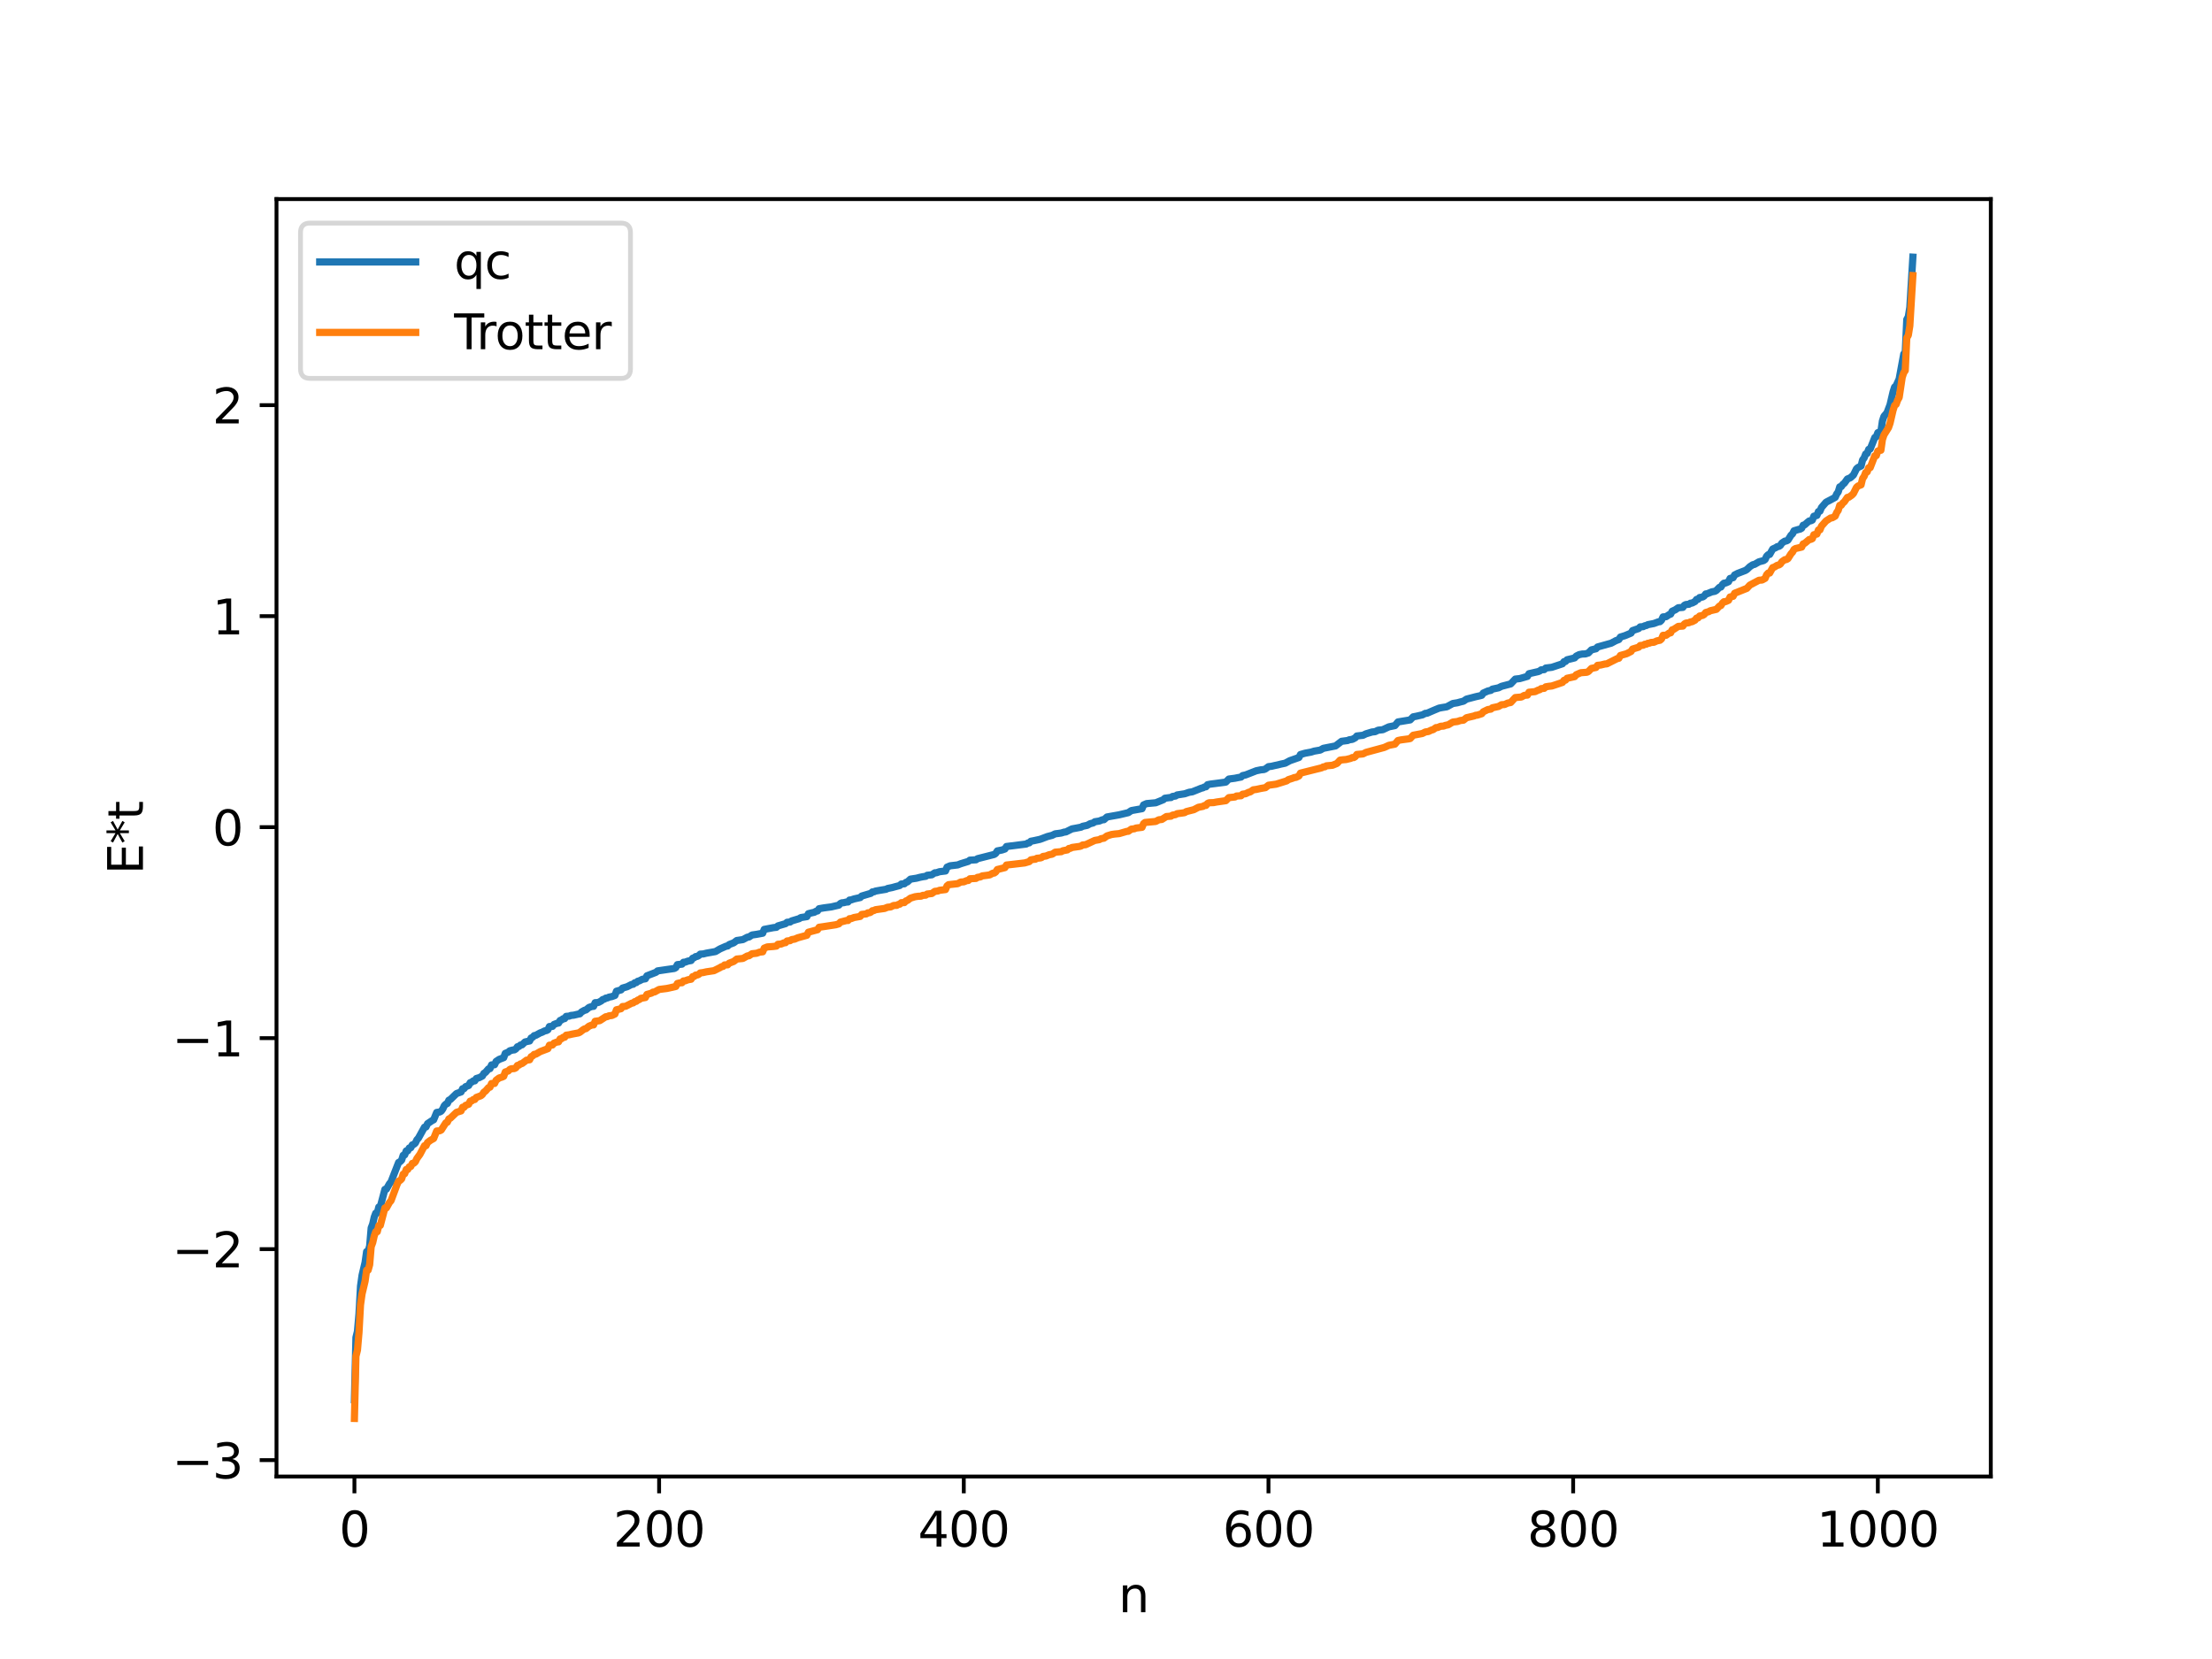 <?xml version="1.0" encoding="utf-8" standalone="no"?>
<!DOCTYPE svg PUBLIC "-//W3C//DTD SVG 1.1//EN"
  "http://www.w3.org/Graphics/SVG/1.1/DTD/svg11.dtd">
<svg xmlns:xlink="http://www.w3.org/1999/xlink" width="460.8pt" height="345.6pt" viewBox="0 0 460.8 345.6" xmlns="http://www.w3.org/2000/svg" version="1.1">
 <defs>
  <style type="text/css">*{stroke-linejoin: round; stroke-linecap: butt}</style>
 </defs>
 <g id="figure_1">
  <g id="patch_1">
   <path d="M 0 345.6 
L 460.8 345.6 
L 460.8 0 
L 0 0 
z
" style="fill: #ffffff"/>
  </g>
  <g id="axes_1">
   <g id="patch_2">
    <path d="M 57.6 307.584 
L 414.72 307.584 
L 414.72 41.472 
L 57.6 41.472 
z
" style="fill: #ffffff"/>
   </g>
   <g id="matplotlib.axis_1">
    <g id="xtick_1">
     <g id="line2d_1">
      <defs>
       <path id="m9a52a2ee22" d="M 0 0 
L 0 3.5 
" style="stroke: #000000; stroke-width: 0.8"/>
      </defs>
      <g>
       <use xlink:href="#m9a52a2ee22" x="73.833" y="307.584" style="stroke: #000000; stroke-width: 0.8"/>
      </g>
     </g>
     <g id="text_1">
      <!-- 0 -->
      <g transform="translate(70.651 322.182) scale(0.1 -0.1)">
       <defs>
        <path id="DejaVuSans-30" d="M 2034 4250 
Q 1547 4250 1301 3770 
Q 1056 3291 1056 2328 
Q 1056 1369 1301 889 
Q 1547 409 2034 409 
Q 2525 409 2770 889 
Q 3016 1369 3016 2328 
Q 3016 3291 2770 3770 
Q 2525 4250 2034 4250 
z
M 2034 4750 
Q 2819 4750 3233 4129 
Q 3647 3509 3647 2328 
Q 3647 1150 3233 529 
Q 2819 -91 2034 -91 
Q 1250 -91 836 529 
Q 422 1150 422 2328 
Q 422 3509 836 4129 
Q 1250 4750 2034 4750 
z
" transform="scale(0.016)"/>
       </defs>
       <use xlink:href="#DejaVuSans-30"/>
      </g>
     </g>
    </g>
    <g id="xtick_2">
     <g id="line2d_2">
      <g>
       <use xlink:href="#m9a52a2ee22" x="137.304" y="307.584" style="stroke: #000000; stroke-width: 0.8"/>
      </g>
     </g>
     <g id="text_2">
      <!-- 200 -->
      <g transform="translate(127.76 322.182) scale(0.1 -0.1)">
       <defs>
        <path id="DejaVuSans-32" d="M 1228 531 
L 3431 531 
L 3431 0 
L 469 0 
L 469 531 
Q 828 903 1448 1529 
Q 2069 2156 2228 2338 
Q 2531 2678 2651 2914 
Q 2772 3150 2772 3378 
Q 2772 3750 2511 3984 
Q 2250 4219 1831 4219 
Q 1534 4219 1204 4116 
Q 875 4013 500 3803 
L 500 4441 
Q 881 4594 1212 4672 
Q 1544 4750 1819 4750 
Q 2544 4750 2975 4387 
Q 3406 4025 3406 3419 
Q 3406 3131 3298 2873 
Q 3191 2616 2906 2266 
Q 2828 2175 2409 1742 
Q 1991 1309 1228 531 
z
" transform="scale(0.016)"/>
       </defs>
       <use xlink:href="#DejaVuSans-32"/>
       <use xlink:href="#DejaVuSans-30" x="63.623"/>
       <use xlink:href="#DejaVuSans-30" x="127.246"/>
      </g>
     </g>
    </g>
    <g id="xtick_3">
     <g id="line2d_3">
      <g>
       <use xlink:href="#m9a52a2ee22" x="200.775" y="307.584" style="stroke: #000000; stroke-width: 0.8"/>
      </g>
     </g>
     <g id="text_3">
      <!-- 400 -->
      <g transform="translate(191.231 322.182) scale(0.1 -0.1)">
       <defs>
        <path id="DejaVuSans-34" d="M 2419 4116 
L 825 1625 
L 2419 1625 
L 2419 4116 
z
M 2253 4666 
L 3047 4666 
L 3047 1625 
L 3713 1625 
L 3713 1100 
L 3047 1100 
L 3047 0 
L 2419 0 
L 2419 1100 
L 313 1100 
L 313 1709 
L 2253 4666 
z
" transform="scale(0.016)"/>
       </defs>
       <use xlink:href="#DejaVuSans-34"/>
       <use xlink:href="#DejaVuSans-30" x="63.623"/>
       <use xlink:href="#DejaVuSans-30" x="127.246"/>
      </g>
     </g>
    </g>
    <g id="xtick_4">
     <g id="line2d_4">
      <g>
       <use xlink:href="#m9a52a2ee22" x="264.246" y="307.584" style="stroke: #000000; stroke-width: 0.8"/>
      </g>
     </g>
     <g id="text_4">
      <!-- 600 -->
      <g transform="translate(254.702 322.182) scale(0.1 -0.1)">
       <defs>
        <path id="DejaVuSans-36" d="M 2113 2584 
Q 1688 2584 1439 2293 
Q 1191 2003 1191 1497 
Q 1191 994 1439 701 
Q 1688 409 2113 409 
Q 2538 409 2786 701 
Q 3034 994 3034 1497 
Q 3034 2003 2786 2293 
Q 2538 2584 2113 2584 
z
M 3366 4563 
L 3366 3988 
Q 3128 4100 2886 4159 
Q 2644 4219 2406 4219 
Q 1781 4219 1451 3797 
Q 1122 3375 1075 2522 
Q 1259 2794 1537 2939 
Q 1816 3084 2150 3084 
Q 2853 3084 3261 2657 
Q 3669 2231 3669 1497 
Q 3669 778 3244 343 
Q 2819 -91 2113 -91 
Q 1303 -91 875 529 
Q 447 1150 447 2328 
Q 447 3434 972 4092 
Q 1497 4750 2381 4750 
Q 2619 4750 2861 4703 
Q 3103 4656 3366 4563 
z
" transform="scale(0.016)"/>
       </defs>
       <use xlink:href="#DejaVuSans-36"/>
       <use xlink:href="#DejaVuSans-30" x="63.623"/>
       <use xlink:href="#DejaVuSans-30" x="127.246"/>
      </g>
     </g>
    </g>
    <g id="xtick_5">
     <g id="line2d_5">
      <g>
       <use xlink:href="#m9a52a2ee22" x="327.717" y="307.584" style="stroke: #000000; stroke-width: 0.8"/>
      </g>
     </g>
     <g id="text_5">
      <!-- 800 -->
      <g transform="translate(318.173 322.182) scale(0.1 -0.1)">
       <defs>
        <path id="DejaVuSans-38" d="M 2034 2216 
Q 1584 2216 1326 1975 
Q 1069 1734 1069 1313 
Q 1069 891 1326 650 
Q 1584 409 2034 409 
Q 2484 409 2743 651 
Q 3003 894 3003 1313 
Q 3003 1734 2745 1975 
Q 2488 2216 2034 2216 
z
M 1403 2484 
Q 997 2584 770 2862 
Q 544 3141 544 3541 
Q 544 4100 942 4425 
Q 1341 4750 2034 4750 
Q 2731 4750 3128 4425 
Q 3525 4100 3525 3541 
Q 3525 3141 3298 2862 
Q 3072 2584 2669 2484 
Q 3125 2378 3379 2068 
Q 3634 1759 3634 1313 
Q 3634 634 3220 271 
Q 2806 -91 2034 -91 
Q 1263 -91 848 271 
Q 434 634 434 1313 
Q 434 1759 690 2068 
Q 947 2378 1403 2484 
z
M 1172 3481 
Q 1172 3119 1398 2916 
Q 1625 2713 2034 2713 
Q 2441 2713 2670 2916 
Q 2900 3119 2900 3481 
Q 2900 3844 2670 4047 
Q 2441 4250 2034 4250 
Q 1625 4250 1398 4047 
Q 1172 3844 1172 3481 
z
" transform="scale(0.016)"/>
       </defs>
       <use xlink:href="#DejaVuSans-38"/>
       <use xlink:href="#DejaVuSans-30" x="63.623"/>
       <use xlink:href="#DejaVuSans-30" x="127.246"/>
      </g>
     </g>
    </g>
    <g id="xtick_6">
     <g id="line2d_6">
      <g>
       <use xlink:href="#m9a52a2ee22" x="391.188" y="307.584" style="stroke: #000000; stroke-width: 0.8"/>
      </g>
     </g>
     <g id="text_6">
      <!-- 1000 -->
      <g transform="translate(378.463 322.182) scale(0.1 -0.1)">
       <defs>
        <path id="DejaVuSans-31" d="M 794 531 
L 1825 531 
L 1825 4091 
L 703 3866 
L 703 4441 
L 1819 4666 
L 2450 4666 
L 2450 531 
L 3481 531 
L 3481 0 
L 794 0 
L 794 531 
z
" transform="scale(0.016)"/>
       </defs>
       <use xlink:href="#DejaVuSans-31"/>
       <use xlink:href="#DejaVuSans-30" x="63.623"/>
       <use xlink:href="#DejaVuSans-30" x="127.246"/>
       <use xlink:href="#DejaVuSans-30" x="190.869"/>
      </g>
     </g>
    </g>
    <g id="text_7">
     <!-- n -->
     <g transform="translate(232.991 335.861) scale(0.1 -0.1)">
      <defs>
       <path id="DejaVuSans-6e" d="M 3513 2113 
L 3513 0 
L 2938 0 
L 2938 2094 
Q 2938 2591 2744 2837 
Q 2550 3084 2163 3084 
Q 1697 3084 1428 2787 
Q 1159 2491 1159 1978 
L 1159 0 
L 581 0 
L 581 3500 
L 1159 3500 
L 1159 2956 
Q 1366 3272 1645 3428 
Q 1925 3584 2291 3584 
Q 2894 3584 3203 3211 
Q 3513 2838 3513 2113 
z
" transform="scale(0.016)"/>
      </defs>
      <use xlink:href="#DejaVuSans-6e"/>
     </g>
    </g>
   </g>
   <g id="matplotlib.axis_2">
    <g id="ytick_1">
     <g id="line2d_7">
      <defs>
       <path id="m51c240b70f" d="M 0 0 
L -3.5 0 
" style="stroke: #000000; stroke-width: 0.8"/>
      </defs>
      <g>
       <use xlink:href="#m51c240b70f" x="57.6" y="304.169" style="stroke: #000000; stroke-width: 0.8"/>
      </g>
     </g>
     <g id="text_8">
      <!-- −3 -->
      <g transform="translate(35.858 307.968) scale(0.1 -0.1)">
       <defs>
        <path id="DejaVuSans-2212" d="M 678 2272 
L 4684 2272 
L 4684 1741 
L 678 1741 
L 678 2272 
z
" transform="scale(0.016)"/>
        <path id="DejaVuSans-33" d="M 2597 2516 
Q 3050 2419 3304 2112 
Q 3559 1806 3559 1356 
Q 3559 666 3084 287 
Q 2609 -91 1734 -91 
Q 1441 -91 1130 -33 
Q 819 25 488 141 
L 488 750 
Q 750 597 1062 519 
Q 1375 441 1716 441 
Q 2309 441 2620 675 
Q 2931 909 2931 1356 
Q 2931 1769 2642 2001 
Q 2353 2234 1838 2234 
L 1294 2234 
L 1294 2753 
L 1863 2753 
Q 2328 2753 2575 2939 
Q 2822 3125 2822 3475 
Q 2822 3834 2567 4026 
Q 2313 4219 1838 4219 
Q 1578 4219 1281 4162 
Q 984 4106 628 3988 
L 628 4550 
Q 988 4650 1302 4700 
Q 1616 4750 1894 4750 
Q 2613 4750 3031 4423 
Q 3450 4097 3450 3541 
Q 3450 3153 3228 2886 
Q 3006 2619 2597 2516 
z
" transform="scale(0.016)"/>
       </defs>
       <use xlink:href="#DejaVuSans-2212"/>
       <use xlink:href="#DejaVuSans-33" x="83.789"/>
      </g>
     </g>
    </g>
    <g id="ytick_2">
     <g id="line2d_8">
      <g>
       <use xlink:href="#m51c240b70f" x="57.6" y="260.216" style="stroke: #000000; stroke-width: 0.8"/>
      </g>
     </g>
     <g id="text_9">
      <!-- −2 -->
      <g transform="translate(35.858 264.015) scale(0.1 -0.1)">
       <use xlink:href="#DejaVuSans-2212"/>
       <use xlink:href="#DejaVuSans-32" x="83.789"/>
      </g>
     </g>
    </g>
    <g id="ytick_3">
     <g id="line2d_9">
      <g>
       <use xlink:href="#m51c240b70f" x="57.6" y="216.263" style="stroke: #000000; stroke-width: 0.8"/>
      </g>
     </g>
     <g id="text_10">
      <!-- −1 -->
      <g transform="translate(35.858 220.062) scale(0.1 -0.1)">
       <use xlink:href="#DejaVuSans-2212"/>
       <use xlink:href="#DejaVuSans-31" x="83.789"/>
      </g>
     </g>
    </g>
    <g id="ytick_4">
     <g id="line2d_10">
      <g>
       <use xlink:href="#m51c240b70f" x="57.6" y="172.31" style="stroke: #000000; stroke-width: 0.8"/>
      </g>
     </g>
     <g id="text_11">
      <!-- 0 -->
      <g transform="translate(44.237 176.109) scale(0.1 -0.1)">
       <use xlink:href="#DejaVuSans-30"/>
      </g>
     </g>
    </g>
    <g id="ytick_5">
     <g id="line2d_11">
      <g>
       <use xlink:href="#m51c240b70f" x="57.6" y="128.357" style="stroke: #000000; stroke-width: 0.8"/>
      </g>
     </g>
     <g id="text_12">
      <!-- 1 -->
      <g transform="translate(44.237 132.157) scale(0.1 -0.1)">
       <use xlink:href="#DejaVuSans-31"/>
      </g>
     </g>
    </g>
    <g id="ytick_6">
     <g id="line2d_12">
      <g>
       <use xlink:href="#m51c240b70f" x="57.6" y="84.404" style="stroke: #000000; stroke-width: 0.8"/>
      </g>
     </g>
     <g id="text_13">
      <!-- 2 -->
      <g transform="translate(44.237 88.204) scale(0.1 -0.1)">
       <use xlink:href="#DejaVuSans-32"/>
      </g>
     </g>
    </g>
    <g id="text_14">
     <!-- E*t -->
     <g transform="translate(29.778 182.148) rotate(-90) scale(0.1 -0.1)">
      <defs>
       <path id="DejaVuSans-45" d="M 628 4666 
L 3578 4666 
L 3578 4134 
L 1259 4134 
L 1259 2753 
L 3481 2753 
L 3481 2222 
L 1259 2222 
L 1259 531 
L 3634 531 
L 3634 0 
L 628 0 
L 628 4666 
z
" transform="scale(0.016)"/>
       <path id="DejaVuSans-2a" d="M 3009 3897 
L 1888 3291 
L 3009 2681 
L 2828 2375 
L 1778 3009 
L 1778 1831 
L 1422 1831 
L 1422 3009 
L 372 2375 
L 191 2681 
L 1313 3291 
L 191 3897 
L 372 4206 
L 1422 3572 
L 1422 4750 
L 1778 4750 
L 1778 3572 
L 2828 4206 
L 3009 3897 
z
" transform="scale(0.016)"/>
       <path id="DejaVuSans-74" d="M 1172 4494 
L 1172 3500 
L 2356 3500 
L 2356 3053 
L 1172 3053 
L 1172 1153 
Q 1172 725 1289 603 
Q 1406 481 1766 481 
L 2356 481 
L 2356 0 
L 1766 0 
Q 1100 0 847 248 
Q 594 497 594 1153 
L 594 3053 
L 172 3053 
L 172 3500 
L 594 3500 
L 594 4494 
L 1172 4494 
z
" transform="scale(0.016)"/>
      </defs>
      <use xlink:href="#DejaVuSans-45"/>
      <use xlink:href="#DejaVuSans-2a" x="63.184"/>
      <use xlink:href="#DejaVuSans-74" x="113.184"/>
     </g>
    </g>
   </g>
   <g id="line2d_13">
    <path d="M 73.833 291.591 
L 74.15 278.631 
L 74.467 277.341 
L 74.785 273.665 
L 75.102 267.932 
L 75.42 265.671 
L 76.054 262.986 
L 76.372 260.726 
L 76.689 260.68 
L 77.006 259.552 
L 77.324 255.802 
L 77.641 254.964 
L 77.958 253.556 
L 78.276 252.713 
L 78.593 252.699 
L 78.91 251.445 
L 79.228 251.359 
L 80.18 247.768 
L 80.497 247.721 
L 81.132 246.602 
L 81.449 246.227 
L 83.036 242.161 
L 83.353 242.001 
L 83.671 241.668 
L 83.988 240.675 
L 84.305 240.588 
L 84.623 239.756 
L 84.94 239.736 
L 85.258 239.147 
L 85.575 239.093 
L 85.892 238.495 
L 86.21 238.39 
L 86.527 238.124 
L 86.844 237.449 
L 87.162 237.102 
L 88.431 234.805 
L 88.748 234.766 
L 89.066 234.08 
L 90.018 233.44 
L 90.335 233.278 
L 90.97 231.739 
L 91.605 231.649 
L 91.922 231.466 
L 92.239 231.018 
L 92.557 230.33 
L 92.874 230.009 
L 93.191 229.877 
L 93.509 229.189 
L 93.826 229.04 
L 95.096 227.807 
L 96.048 227.476 
L 96.365 226.8 
L 96.682 226.775 
L 97 226.368 
L 97.634 226.128 
L 97.952 225.54 
L 98.269 225.427 
L 98.586 225.174 
L 98.904 225.165 
L 99.221 224.678 
L 99.856 224.486 
L 100.491 224.152 
L 100.808 223.593 
L 101.125 223.41 
L 101.76 222.669 
L 102.077 222.614 
L 102.395 221.841 
L 103.029 221.805 
L 103.347 221.115 
L 103.981 220.691 
L 104.934 220.326 
L 105.251 219.439 
L 105.886 219.181 
L 106.203 218.898 
L 106.838 218.734 
L 107.155 218.707 
L 107.472 218.508 
L 107.79 218.056 
L 108.107 218.002 
L 108.424 217.7 
L 108.742 217.661 
L 109.377 217.058 
L 110.011 216.914 
L 110.329 216.854 
L 110.646 216.228 
L 110.963 216.082 
L 111.281 215.738 
L 111.598 215.687 
L 112.55 215.159 
L 112.867 215.062 
L 113.502 214.74 
L 113.82 214.691 
L 114.137 214.52 
L 114.454 213.845 
L 115.089 213.815 
L 115.406 213.412 
L 116.041 213.166 
L 116.358 213.12 
L 116.676 212.583 
L 116.993 212.468 
L 117.31 212.221 
L 117.628 212.198 
L 117.945 211.729 
L 118.58 211.681 
L 118.897 211.541 
L 119.532 211.475 
L 120.484 211.25 
L 120.801 211.194 
L 121.119 210.823 
L 121.753 210.465 
L 122.071 210.387 
L 122.705 209.866 
L 123.34 209.655 
L 123.658 209.639 
L 123.975 208.878 
L 124.61 208.85 
L 125.244 208.514 
L 125.562 208.22 
L 125.879 208.152 
L 126.196 207.925 
L 126.514 207.901 
L 126.831 207.734 
L 127.466 207.604 
L 128.1 207.371 
L 128.418 206.484 
L 129.053 206.306 
L 129.37 206.217 
L 129.687 205.834 
L 130.639 205.557 
L 131.591 205.071 
L 131.909 205.038 
L 132.226 204.729 
L 132.543 204.698 
L 132.861 204.409 
L 133.178 204.336 
L 133.813 204.004 
L 134.448 203.901 
L 134.765 203.279 
L 136.669 202.542 
L 136.986 202.257 
L 139.208 201.929 
L 140.477 201.747 
L 140.795 201.558 
L 141.112 200.95 
L 142.064 200.851 
L 142.381 200.456 
L 142.699 200.442 
L 143.334 200.209 
L 143.968 200.099 
L 144.286 199.623 
L 144.603 199.513 
L 144.92 199.274 
L 145.238 199.236 
L 145.555 199.069 
L 145.872 198.763 
L 146.507 198.722 
L 147.142 198.565 
L 149.046 198.228 
L 149.998 197.668 
L 151.267 197.105 
L 151.585 197.066 
L 151.902 196.767 
L 152.854 196.402 
L 153.489 195.925 
L 154.758 195.735 
L 155.71 195.224 
L 156.028 195.193 
L 156.662 194.777 
L 157.615 194.64 
L 158.884 194.405 
L 159.201 193.609 
L 161.105 193.247 
L 161.74 193.174 
L 162.058 192.882 
L 163.644 192.415 
L 163.962 192.129 
L 164.596 192.076 
L 164.914 191.844 
L 166.5 191.368 
L 166.818 191.15 
L 168.087 190.949 
L 168.405 190.337 
L 169.039 190.176 
L 169.674 190.033 
L 169.991 189.822 
L 170.309 189.767 
L 170.626 189.302 
L 171.578 189.137 
L 172.213 189.049 
L 173.165 188.924 
L 174.752 188.555 
L 175.069 188.208 
L 175.386 188.07 
L 175.704 188.057 
L 176.339 187.908 
L 176.656 187.898 
L 176.973 187.498 
L 177.291 187.474 
L 177.925 187.259 
L 179.195 186.98 
L 179.512 186.662 
L 181.416 186.095 
L 181.734 185.798 
L 182.051 185.79 
L 182.368 185.632 
L 183.32 185.461 
L 184.59 185.254 
L 184.907 185.087 
L 185.859 184.894 
L 186.494 184.717 
L 187.129 184.552 
L 187.446 184.458 
L 187.763 184.156 
L 188.398 184.113 
L 188.715 183.814 
L 189.033 183.719 
L 189.667 183.141 
L 190.937 182.943 
L 191.572 182.775 
L 192.206 182.643 
L 192.841 182.553 
L 193.158 182.335 
L 194.11 182.237 
L 194.745 181.819 
L 195.062 181.818 
L 195.697 181.597 
L 196.967 181.44 
L 197.284 180.644 
L 197.919 180.365 
L 199.505 180.179 
L 200.14 179.93 
L 201.727 179.443 
L 202.044 179.185 
L 203.314 179.112 
L 203.631 178.88 
L 207.122 177.994 
L 207.439 177.764 
L 207.757 177.26 
L 208.709 177.076 
L 209.343 176.862 
L 209.661 176.343 
L 213.786 175.826 
L 214.104 175.621 
L 214.421 175.583 
L 214.739 175.249 
L 215.373 175.128 
L 216.643 174.852 
L 218.229 174.258 
L 219.181 174.015 
L 219.816 173.701 
L 220.451 173.624 
L 221.086 173.531 
L 221.72 173.335 
L 222.038 173.309 
L 223.307 172.673 
L 224.259 172.499 
L 225.211 172.314 
L 225.529 172.134 
L 226.481 171.934 
L 227.115 171.588 
L 227.75 171.427 
L 228.067 171.186 
L 229.02 171.033 
L 229.654 170.768 
L 229.972 170.759 
L 230.606 170.191 
L 233.145 169.74 
L 235.049 169.289 
L 235.684 168.859 
L 237.905 168.465 
L 238.223 167.684 
L 238.858 167.405 
L 240.762 167.232 
L 241.396 166.977 
L 242.348 166.593 
L 242.666 166.287 
L 243.618 166.159 
L 243.935 166.143 
L 244.253 165.917 
L 244.887 165.825 
L 245.205 165.604 
L 246.791 165.358 
L 247.743 165.042 
L 248.378 164.949 
L 250.282 164.187 
L 250.6 164.118 
L 250.917 163.93 
L 251.234 163.897 
L 251.552 163.467 
L 252.186 163.34 
L 253.139 163.222 
L 255.36 162.923 
L 255.995 162.29 
L 257.264 162.122 
L 257.899 161.99 
L 258.534 161.878 
L 258.851 161.57 
L 259.486 161.434 
L 261.707 160.565 
L 262.659 160.368 
L 263.294 160.31 
L 263.611 160.181 
L 264.246 159.709 
L 264.881 159.632 
L 265.515 159.481 
L 266.15 159.35 
L 266.785 159.186 
L 267.737 158.984 
L 268.689 158.468 
L 270.593 157.799 
L 270.91 157.18 
L 271.862 156.908 
L 273.132 156.673 
L 273.767 156.473 
L 275.036 156.254 
L 275.671 155.89 
L 278.21 155.388 
L 279.479 154.426 
L 280.748 154.261 
L 281.066 154.113 
L 281.7 154.022 
L 282.335 153.691 
L 282.653 153.322 
L 283.605 153.208 
L 283.922 153.18 
L 284.557 152.867 
L 285.826 152.484 
L 286.461 152.42 
L 287.096 152.11 
L 288.048 152.013 
L 289.317 151.418 
L 290.586 151.155 
L 291.221 150.393 
L 293.76 149.972 
L 294.395 149.329 
L 295.029 149.21 
L 295.981 148.989 
L 296.299 148.926 
L 296.934 148.597 
L 297.251 148.591 
L 298.838 147.907 
L 299.79 147.514 
L 300.424 147.395 
L 301.377 147.244 
L 302.646 146.553 
L 303.598 146.402 
L 304.233 146.224 
L 304.867 146.07 
L 305.502 145.638 
L 306.454 145.394 
L 307.406 145.142 
L 308.358 144.929 
L 308.676 144.84 
L 308.993 144.376 
L 309.945 143.95 
L 310.58 143.812 
L 310.897 143.556 
L 312.167 143.289 
L 312.801 142.97 
L 314.705 142.469 
L 315.658 141.467 
L 316.61 141.358 
L 318.196 140.9 
L 318.514 140.344 
L 320.418 139.908 
L 320.735 139.788 
L 321.053 139.544 
L 321.687 139.496 
L 322.005 139.169 
L 323.274 139.012 
L 325.496 138.275 
L 325.813 137.833 
L 326.13 137.798 
L 326.448 137.441 
L 327.717 137.136 
L 328.034 137.048 
L 328.352 136.681 
L 328.986 136.366 
L 329.621 136.243 
L 330.256 136.223 
L 330.891 136.024 
L 331.525 135.375 
L 332.477 135.148 
L 332.795 134.78 
L 335.651 133.982 
L 336.603 133.468 
L 337.238 133.228 
L 337.555 132.711 
L 338.507 132.419 
L 339.777 131.887 
L 340.094 131.362 
L 341.363 130.932 
L 341.681 130.591 
L 342.315 130.54 
L 342.633 130.353 
L 342.95 130.314 
L 343.267 130.132 
L 344.537 129.886 
L 345.489 129.534 
L 345.806 129.501 
L 346.124 129.202 
L 346.441 128.512 
L 347.076 128.466 
L 347.71 128.041 
L 348.028 127.935 
L 348.345 127.328 
L 348.98 127.043 
L 349.615 126.607 
L 350.567 126.531 
L 350.884 126.095 
L 351.201 125.937 
L 351.836 125.882 
L 352.153 125.655 
L 352.471 125.641 
L 353.105 125.31 
L 353.423 124.869 
L 353.74 124.844 
L 354.058 124.481 
L 354.692 124.365 
L 355.01 124.161 
L 355.327 123.73 
L 355.644 123.689 
L 356.596 123.296 
L 357.231 123.18 
L 357.548 123.002 
L 358.183 122.362 
L 358.5 122.289 
L 358.818 121.772 
L 359.135 121.486 
L 359.453 121.457 
L 360.087 121.179 
L 360.405 120.5 
L 361.039 120.344 
L 361.357 119.766 
L 361.991 119.45 
L 363.578 118.841 
L 363.896 118.647 
L 364.53 118.045 
L 365.165 117.631 
L 365.482 117.582 
L 366.434 117.031 
L 367.386 116.78 
L 367.704 116.553 
L 368.021 115.87 
L 368.339 115.561 
L 368.656 115.496 
L 369.291 114.371 
L 369.925 114.085 
L 370.243 113.871 
L 370.56 113.831 
L 370.877 113.633 
L 371.195 113.136 
L 371.829 112.719 
L 372.147 112.691 
L 372.464 112.513 
L 373.099 111.501 
L 373.416 111.206 
L 373.734 110.57 
L 374.686 110.286 
L 375.003 110.227 
L 375.32 110.034 
L 375.638 109.406 
L 375.955 109.327 
L 376.59 108.763 
L 376.907 108.521 
L 377.224 108.495 
L 377.542 108.341 
L 377.859 107.534 
L 378.494 107.378 
L 378.811 106.565 
L 379.129 106.485 
L 379.446 105.725 
L 380.398 104.624 
L 381.667 103.955 
L 382.302 103.608 
L 382.62 102.899 
L 382.937 102.474 
L 383.254 101.418 
L 383.572 101.361 
L 383.889 100.901 
L 384.206 100.666 
L 384.841 99.786 
L 385.476 99.523 
L 386.11 98.945 
L 386.745 97.654 
L 387.062 97.386 
L 387.697 97.082 
L 388.015 95.807 
L 388.332 95.395 
L 388.649 94.572 
L 388.967 94.459 
L 389.284 93.606 
L 389.601 93.532 
L 390.553 91.146 
L 390.871 90.981 
L 391.188 90.134 
L 391.823 89.896 
L 392.14 87.707 
L 392.458 86.731 
L 393.092 85.993 
L 393.727 84.32 
L 394.362 81.612 
L 394.679 80.635 
L 394.996 80.358 
L 395.631 78.936 
L 396.583 73.752 
L 396.9 73.343 
L 397.218 66.548 
L 397.535 65.98 
L 397.853 64.026 
L 398.487 53.568 
L 398.487 53.568 
" clip-path="url(#p6fd7f000fe)" style="fill: none; stroke: #1f77b4; stroke-width: 1.5; stroke-linecap: square"/>
   </g>
   <g id="line2d_14">
    <path d="M 73.833 295.488 
L 74.15 282.522 
L 74.467 281.253 
L 74.785 277.569 
L 75.102 271.832 
L 75.42 269.556 
L 76.054 266.901 
L 76.372 264.603 
L 76.689 264.603 
L 77.006 263.462 
L 77.324 259.706 
L 77.641 258.866 
L 77.958 257.472 
L 78.276 256.59 
L 78.593 256.59 
L 78.91 255.321 
L 79.228 255.276 
L 80.18 251.637 
L 80.497 251.637 
L 81.132 250.496 
L 81.449 250.143 
L 82.719 246.739 
L 83.036 246.059 
L 83.353 245.9 
L 83.671 245.575 
L 83.988 244.594 
L 84.305 244.506 
L 84.623 243.624 
L 84.94 243.624 
L 85.258 243.066 
L 85.575 242.998 
L 85.892 242.354 
L 86.21 242.31 
L 86.527 242.023 
L 86.844 241.347 
L 87.479 240.475 
L 88.431 238.671 
L 88.748 238.671 
L 89.066 238.001 
L 89.7 237.53 
L 90.335 237.177 
L 90.97 235.61 
L 91.605 235.568 
L 91.922 235.395 
L 92.874 233.904 
L 93.191 233.773 
L 93.509 233.093 
L 93.826 232.934 
L 95.096 231.72 
L 96.048 231.424 
L 96.365 230.658 
L 96.682 230.658 
L 97 230.27 
L 97.634 230.032 
L 97.952 229.388 
L 98.269 229.344 
L 98.586 229.057 
L 98.904 229.05 
L 99.221 228.615 
L 100.173 228.265 
L 100.491 228.003 
L 100.808 227.509 
L 101.125 227.309 
L 101.76 226.581 
L 102.077 226.473 
L 102.395 225.718 
L 103.029 225.705 
L 103.347 225.035 
L 103.981 224.564 
L 104.616 224.367 
L 104.934 224.211 
L 105.251 223.319 
L 105.886 223.101 
L 106.203 222.779 
L 106.52 222.644 
L 107.155 222.602 
L 107.472 222.429 
L 107.79 221.949 
L 108.107 221.887 
L 108.424 221.633 
L 108.742 221.566 
L 109.694 220.85 
L 110.329 220.769 
L 110.646 220.127 
L 110.963 219.968 
L 111.281 219.643 
L 111.598 219.616 
L 112.55 219.059 
L 114.137 218.458 
L 114.454 217.733 
L 115.089 217.691 
L 115.406 217.304 
L 116.041 217.066 
L 116.358 217.037 
L 116.676 216.422 
L 116.993 216.378 
L 117.31 216.091 
L 117.628 216.084 
L 117.945 215.649 
L 118.58 215.562 
L 119.215 215.415 
L 120.484 215.177 
L 120.801 215.037 
L 121.436 214.543 
L 121.753 214.343 
L 122.071 214.283 
L 122.705 213.77 
L 123.34 213.51 
L 123.658 213.507 
L 123.975 212.752 
L 124.927 212.627 
L 126.196 211.806 
L 126.514 211.788 
L 126.831 211.619 
L 127.466 211.545 
L 128.1 211.245 
L 128.418 210.353 
L 129.053 210.215 
L 129.37 210.134 
L 129.687 209.678 
L 130.322 209.636 
L 131.591 208.983 
L 131.909 208.921 
L 132.226 208.667 
L 132.543 208.6 
L 132.861 208.326 
L 133.178 208.234 
L 133.496 207.972 
L 134.448 207.803 
L 134.765 207.161 
L 135.717 206.884 
L 136.034 206.677 
L 136.352 206.65 
L 137.304 206.124 
L 138.891 205.919 
L 139.525 205.788 
L 140.795 205.491 
L 141.112 204.875 
L 141.747 204.725 
L 142.064 204.725 
L 142.381 204.346 
L 142.699 204.338 
L 143.334 204.099 
L 143.968 203.991 
L 144.286 203.456 
L 144.603 203.412 
L 144.92 203.125 
L 145.238 203.118 
L 145.555 202.982 
L 145.872 202.683 
L 146.507 202.596 
L 147.142 202.449 
L 148.729 202.211 
L 149.998 201.577 
L 150.315 201.377 
L 150.633 201.317 
L 150.95 201.009 
L 151.585 200.989 
L 151.902 200.648 
L 152.854 200.285 
L 153.489 199.786 
L 154.758 199.661 
L 155.71 199.125 
L 156.028 199.102 
L 156.662 198.682 
L 157.615 198.579 
L 158.249 198.345 
L 158.884 198.279 
L 159.201 197.517 
L 159.836 197.263 
L 161.105 197.168 
L 161.74 197.086 
L 162.058 196.712 
L 162.692 196.67 
L 163.327 196.403 
L 163.644 196.381 
L 163.962 196.023 
L 164.596 195.955 
L 164.914 195.736 
L 165.548 195.634 
L 166.183 195.36 
L 168.087 194.836 
L 168.405 194.194 
L 170.309 193.684 
L 170.626 193.169 
L 171.578 193.029 
L 174.117 192.641 
L 174.752 192.452 
L 175.069 192.092 
L 176.339 191.759 
L 176.656 191.759 
L 176.973 191.38 
L 177.291 191.372 
L 177.925 191.133 
L 179.195 190.909 
L 179.512 190.49 
L 180.464 190.384 
L 180.781 190.159 
L 181.099 190.152 
L 181.416 190.016 
L 181.734 189.717 
L 182.051 189.691 
L 182.368 189.512 
L 184.272 189.245 
L 184.907 188.992 
L 185.542 188.931 
L 186.177 188.62 
L 186.811 188.602 
L 187.129 188.411 
L 187.446 188.351 
L 187.763 188.043 
L 188.398 188.023 
L 188.715 187.682 
L 189.033 187.578 
L 189.667 187.101 
L 190.62 186.807 
L 191.254 186.714 
L 191.889 186.687 
L 192.206 186.521 
L 192.841 186.477 
L 193.158 186.243 
L 194.11 186.136 
L 194.745 185.687 
L 195.38 185.613 
L 195.697 185.469 
L 196.967 185.312 
L 197.284 184.551 
L 197.601 184.297 
L 199.188 184.12 
L 199.505 184.086 
L 200.14 183.746 
L 200.775 183.704 
L 201.41 183.437 
L 201.727 183.415 
L 202.044 183.066 
L 203.314 182.989 
L 203.631 182.77 
L 204.266 182.668 
L 204.583 182.471 
L 205.535 182.352 
L 206.17 182.255 
L 206.805 181.909 
L 207.122 181.87 
L 207.439 181.64 
L 207.757 181.139 
L 209.343 180.745 
L 209.661 180.203 
L 210.93 180.062 
L 213.469 179.763 
L 214.421 179.486 
L 214.739 179.126 
L 215.373 179.014 
L 215.691 178.993 
L 216.008 178.793 
L 216.643 178.735 
L 216.96 178.663 
L 217.277 178.413 
L 217.912 178.319 
L 218.547 178.059 
L 219.181 177.943 
L 219.816 177.524 
L 221.086 177.418 
L 221.403 177.229 
L 222.355 177.05 
L 222.672 176.751 
L 222.99 176.725 
L 223.307 176.546 
L 224.894 176.324 
L 225.211 176.239 
L 225.529 176.025 
L 226.163 175.965 
L 228.067 175.077 
L 229.02 174.916 
L 229.337 174.716 
L 229.972 174.611 
L 230.606 174.135 
L 231.558 173.841 
L 232.193 173.747 
L 233.145 173.657 
L 234.732 173.193 
L 235.049 173.17 
L 235.684 172.721 
L 236.319 172.647 
L 236.636 172.503 
L 237.905 172.346 
L 238.223 171.585 
L 238.54 171.331 
L 240.444 171.154 
L 240.762 171.12 
L 241.396 170.78 
L 242.031 170.703 
L 242.983 170.1 
L 243.935 170.023 
L 244.253 169.804 
L 244.887 169.702 
L 245.205 169.505 
L 246.157 169.386 
L 246.791 169.289 
L 247.109 169.074 
L 248.696 168.673 
L 249.648 168.173 
L 250.6 167.986 
L 250.917 167.8 
L 251.234 167.779 
L 251.552 167.383 
L 251.869 167.23 
L 252.821 167.195 
L 253.456 167.069 
L 255.36 166.797 
L 255.995 166.16 
L 257.264 166.027 
L 257.581 165.827 
L 258.534 165.769 
L 258.851 165.447 
L 259.486 165.353 
L 260.12 165.045 
L 260.438 164.977 
L 261.072 164.535 
L 261.707 164.452 
L 262.659 164.244 
L 263.611 164.084 
L 264.246 163.58 
L 265.833 163.358 
L 268.054 162.669 
L 268.372 162.419 
L 269.324 162.111 
L 269.641 161.969 
L 269.958 161.95 
L 270.593 161.645 
L 270.91 161.056 
L 275.353 159.942 
L 275.671 159.755 
L 275.988 159.743 
L 276.305 159.537 
L 277.575 159.421 
L 278.527 159.032 
L 279.162 158.351 
L 279.796 158.273 
L 280.431 158.219 
L 281.383 157.984 
L 281.7 157.814 
L 282.018 157.814 
L 282.335 157.626 
L 282.653 157.17 
L 283.922 157.057 
L 284.557 156.736 
L 288.365 155.707 
L 289.317 155.269 
L 290.586 155.02 
L 291.221 154.264 
L 291.856 154.13 
L 293.443 153.919 
L 293.76 153.852 
L 294.395 153.164 
L 296.299 152.802 
L 296.934 152.481 
L 297.568 152.386 
L 298.203 152.079 
L 298.52 152.011 
L 299.155 151.569 
L 299.472 151.563 
L 300.107 151.298 
L 300.742 151.254 
L 301.059 151.118 
L 301.694 150.988 
L 302.646 150.418 
L 303.598 150.306 
L 304.233 150.093 
L 304.867 150.025 
L 305.502 149.516 
L 307.089 149.144 
L 307.406 149.003 
L 307.724 148.984 
L 308.676 148.679 
L 308.993 148.279 
L 309.945 147.815 
L 310.58 147.724 
L 310.897 147.442 
L 312.167 147.174 
L 312.801 146.805 
L 313.436 146.763 
L 314.071 146.469 
L 314.705 146.344 
L 315.34 145.652 
L 315.658 145.314 
L 316.927 145.204 
L 317.562 144.848 
L 318.196 144.797 
L 318.514 144.204 
L 319.783 144.079 
L 320.418 143.77 
L 320.735 143.689 
L 321.053 143.454 
L 321.687 143.392 
L 322.005 143.08 
L 322.639 142.972 
L 323.274 142.902 
L 323.909 142.695 
L 325.496 142.159 
L 325.813 141.725 
L 326.13 141.685 
L 326.448 141.297 
L 327.082 141.164 
L 328.034 140.953 
L 328.352 140.563 
L 329.304 140.141 
L 330.573 140.045 
L 330.891 139.888 
L 331.525 139.241 
L 332.16 139.113 
L 332.477 139.045 
L 332.795 138.603 
L 333.429 138.541 
L 334.381 138.312 
L 334.699 138.303 
L 336.92 137.188 
L 337.238 137.127 
L 337.555 136.549 
L 338.824 136.192 
L 339.777 135.713 
L 340.094 135.209 
L 341.363 134.822 
L 341.681 134.476 
L 342.315 134.41 
L 342.633 134.208 
L 342.95 134.201 
L 343.267 134.01 
L 343.585 133.99 
L 343.902 133.839 
L 344.537 133.797 
L 345.172 133.503 
L 345.806 133.378 
L 346.124 133.1 
L 346.441 132.348 
L 347.076 132.34 
L 347.71 131.881 
L 348.028 131.831 
L 348.345 131.202 
L 348.662 131.113 
L 349.615 130.488 
L 350.567 130.426 
L 350.884 129.988 
L 351.201 129.799 
L 351.836 129.728 
L 352.153 129.552 
L 352.471 129.525 
L 353.105 129.193 
L 353.423 128.759 
L 353.74 128.719 
L 354.058 128.331 
L 354.692 128.198 
L 355.01 128.015 
L 355.327 127.597 
L 355.962 127.424 
L 356.279 127.232 
L 357.548 126.937 
L 358.183 126.263 
L 358.5 126.147 
L 358.818 125.637 
L 359.135 125.346 
L 359.453 125.337 
L 360.087 125.056 
L 360.405 124.359 
L 361.039 124.221 
L 361.357 123.583 
L 363.896 122.569 
L 364.53 121.883 
L 366.434 120.873 
L 367.069 120.831 
L 367.704 120.481 
L 368.021 119.731 
L 368.339 119.382 
L 368.656 119.375 
L 369.291 118.235 
L 369.608 118.147 
L 370.243 117.757 
L 370.56 117.699 
L 370.877 117.503 
L 371.195 117.022 
L 371.829 116.586 
L 372.147 116.559 
L 372.464 116.371 
L 373.099 115.365 
L 373.416 115.023 
L 373.734 114.458 
L 374.051 114.266 
L 375.32 113.971 
L 375.638 113.297 
L 375.955 113.181 
L 376.907 112.38 
L 377.224 112.37 
L 377.542 112.206 
L 377.859 111.393 
L 378.494 111.255 
L 378.811 110.397 
L 379.129 110.385 
L 379.446 109.603 
L 380.398 108.524 
L 381.35 107.906 
L 381.667 107.879 
L 382.302 107.515 
L 382.62 106.765 
L 382.937 106.32 
L 383.254 105.269 
L 383.572 105.255 
L 383.889 104.791 
L 384.206 104.537 
L 384.841 103.62 
L 385.158 103.577 
L 385.793 103.119 
L 386.11 102.787 
L 386.745 101.519 
L 387.062 101.243 
L 387.697 101.005 
L 388.015 99.678 
L 388.332 99.24 
L 388.649 98.427 
L 388.967 98.303 
L 389.284 97.431 
L 389.601 97.419 
L 390.553 94.94 
L 390.871 94.912 
L 391.188 93.954 
L 391.505 93.813 
L 391.823 93.799 
L 392.14 91.571 
L 392.458 90.61 
L 393.41 89.091 
L 393.727 88.181 
L 394.362 85.461 
L 394.679 84.465 
L 394.996 84.24 
L 395.314 83.346 
L 395.631 82.812 
L 396.266 78.604 
L 396.583 77.644 
L 396.9 77.187 
L 397.218 70.38 
L 397.535 69.846 
L 397.853 67.88 
L 398.487 57.413 
L 398.487 57.413 
" clip-path="url(#p6fd7f000fe)" style="fill: none; stroke: #ff7f0e; stroke-width: 1.5; stroke-linecap: square"/>
   </g>
   <g id="patch_3">
    <path d="M 57.6 307.584 
L 57.6 41.472 
" style="fill: none; stroke: #000000; stroke-width: 0.8; stroke-linejoin: miter; stroke-linecap: square"/>
   </g>
   <g id="patch_4">
    <path d="M 414.72 307.584 
L 414.72 41.472 
" style="fill: none; stroke: #000000; stroke-width: 0.8; stroke-linejoin: miter; stroke-linecap: square"/>
   </g>
   <g id="patch_5">
    <path d="M 57.6 307.584 
L 414.72 307.584 
" style="fill: none; stroke: #000000; stroke-width: 0.8; stroke-linejoin: miter; stroke-linecap: square"/>
   </g>
   <g id="patch_6">
    <path d="M 57.6 41.472 
L 414.72 41.472 
" style="fill: none; stroke: #000000; stroke-width: 0.8; stroke-linejoin: miter; stroke-linecap: square"/>
   </g>
   <g id="legend_1">
    <g id="patch_7">
     <path d="M 64.6 78.828 
L 129.342 78.828 
Q 131.342 78.828 131.342 76.828 
L 131.342 48.472 
Q 131.342 46.472 129.342 46.472 
L 64.6 46.472 
Q 62.6 46.472 62.6 48.472 
L 62.6 76.828 
Q 62.6 78.828 64.6 78.828 
z
" style="fill: #ffffff; opacity: 0.8; stroke: #cccccc; stroke-linejoin: miter"/>
    </g>
    <g id="line2d_15">
     <path d="M 66.6 54.57 
L 76.6 54.57 
L 86.6 54.57 
" style="fill: none; stroke: #1f77b4; stroke-width: 1.5; stroke-linecap: square"/>
    </g>
    <g id="text_15">
     <!-- qc -->
     <g transform="translate(94.6 58.07) scale(0.1 -0.1)">
      <defs>
       <path id="DejaVuSans-71" d="M 947 1747 
Q 947 1113 1208 752 
Q 1469 391 1925 391 
Q 2381 391 2643 752 
Q 2906 1113 2906 1747 
Q 2906 2381 2643 2742 
Q 2381 3103 1925 3103 
Q 1469 3103 1208 2742 
Q 947 2381 947 1747 
z
M 2906 525 
Q 2725 213 2448 61 
Q 2172 -91 1784 -91 
Q 1150 -91 751 415 
Q 353 922 353 1747 
Q 353 2572 751 3078 
Q 1150 3584 1784 3584 
Q 2172 3584 2448 3432 
Q 2725 3281 2906 2969 
L 2906 3500 
L 3481 3500 
L 3481 -1331 
L 2906 -1331 
L 2906 525 
z
" transform="scale(0.016)"/>
       <path id="DejaVuSans-63" d="M 3122 3366 
L 3122 2828 
Q 2878 2963 2633 3030 
Q 2388 3097 2138 3097 
Q 1578 3097 1268 2742 
Q 959 2388 959 1747 
Q 959 1106 1268 751 
Q 1578 397 2138 397 
Q 2388 397 2633 464 
Q 2878 531 3122 666 
L 3122 134 
Q 2881 22 2623 -34 
Q 2366 -91 2075 -91 
Q 1284 -91 818 406 
Q 353 903 353 1747 
Q 353 2603 823 3093 
Q 1294 3584 2113 3584 
Q 2378 3584 2631 3529 
Q 2884 3475 3122 3366 
z
" transform="scale(0.016)"/>
      </defs>
      <use xlink:href="#DejaVuSans-71"/>
      <use xlink:href="#DejaVuSans-63" x="63.477"/>
     </g>
    </g>
    <g id="line2d_16">
     <path d="M 66.6 69.249 
L 76.6 69.249 
L 86.6 69.249 
" style="fill: none; stroke: #ff7f0e; stroke-width: 1.5; stroke-linecap: square"/>
    </g>
    <g id="text_16">
     <!-- Trotter -->
     <g transform="translate(94.6 72.749) scale(0.1 -0.1)">
      <defs>
       <path id="DejaVuSans-54" d="M -19 4666 
L 3928 4666 
L 3928 4134 
L 2272 4134 
L 2272 0 
L 1638 0 
L 1638 4134 
L -19 4134 
L -19 4666 
z
" transform="scale(0.016)"/>
       <path id="DejaVuSans-72" d="M 2631 2963 
Q 2534 3019 2420 3045 
Q 2306 3072 2169 3072 
Q 1681 3072 1420 2755 
Q 1159 2438 1159 1844 
L 1159 0 
L 581 0 
L 581 3500 
L 1159 3500 
L 1159 2956 
Q 1341 3275 1631 3429 
Q 1922 3584 2338 3584 
Q 2397 3584 2469 3576 
Q 2541 3569 2628 3553 
L 2631 2963 
z
" transform="scale(0.016)"/>
       <path id="DejaVuSans-6f" d="M 1959 3097 
Q 1497 3097 1228 2736 
Q 959 2375 959 1747 
Q 959 1119 1226 758 
Q 1494 397 1959 397 
Q 2419 397 2687 759 
Q 2956 1122 2956 1747 
Q 2956 2369 2687 2733 
Q 2419 3097 1959 3097 
z
M 1959 3584 
Q 2709 3584 3137 3096 
Q 3566 2609 3566 1747 
Q 3566 888 3137 398 
Q 2709 -91 1959 -91 
Q 1206 -91 779 398 
Q 353 888 353 1747 
Q 353 2609 779 3096 
Q 1206 3584 1959 3584 
z
" transform="scale(0.016)"/>
       <path id="DejaVuSans-65" d="M 3597 1894 
L 3597 1613 
L 953 1613 
Q 991 1019 1311 708 
Q 1631 397 2203 397 
Q 2534 397 2845 478 
Q 3156 559 3463 722 
L 3463 178 
Q 3153 47 2828 -22 
Q 2503 -91 2169 -91 
Q 1331 -91 842 396 
Q 353 884 353 1716 
Q 353 2575 817 3079 
Q 1281 3584 2069 3584 
Q 2775 3584 3186 3129 
Q 3597 2675 3597 1894 
z
M 3022 2063 
Q 3016 2534 2758 2815 
Q 2500 3097 2075 3097 
Q 1594 3097 1305 2825 
Q 1016 2553 972 2059 
L 3022 2063 
z
" transform="scale(0.016)"/>
      </defs>
      <use xlink:href="#DejaVuSans-54"/>
      <use xlink:href="#DejaVuSans-72" x="46.334"/>
      <use xlink:href="#DejaVuSans-6f" x="85.197"/>
      <use xlink:href="#DejaVuSans-74" x="146.379"/>
      <use xlink:href="#DejaVuSans-74" x="185.588"/>
      <use xlink:href="#DejaVuSans-65" x="224.797"/>
      <use xlink:href="#DejaVuSans-72" x="286.32"/>
     </g>
    </g>
   </g>
  </g>
 </g>
 <defs>
  <clipPath id="p6fd7f000fe">
   <rect x="57.6" y="41.472" width="357.12" height="266.112"/>
  </clipPath>
 </defs>
</svg>
